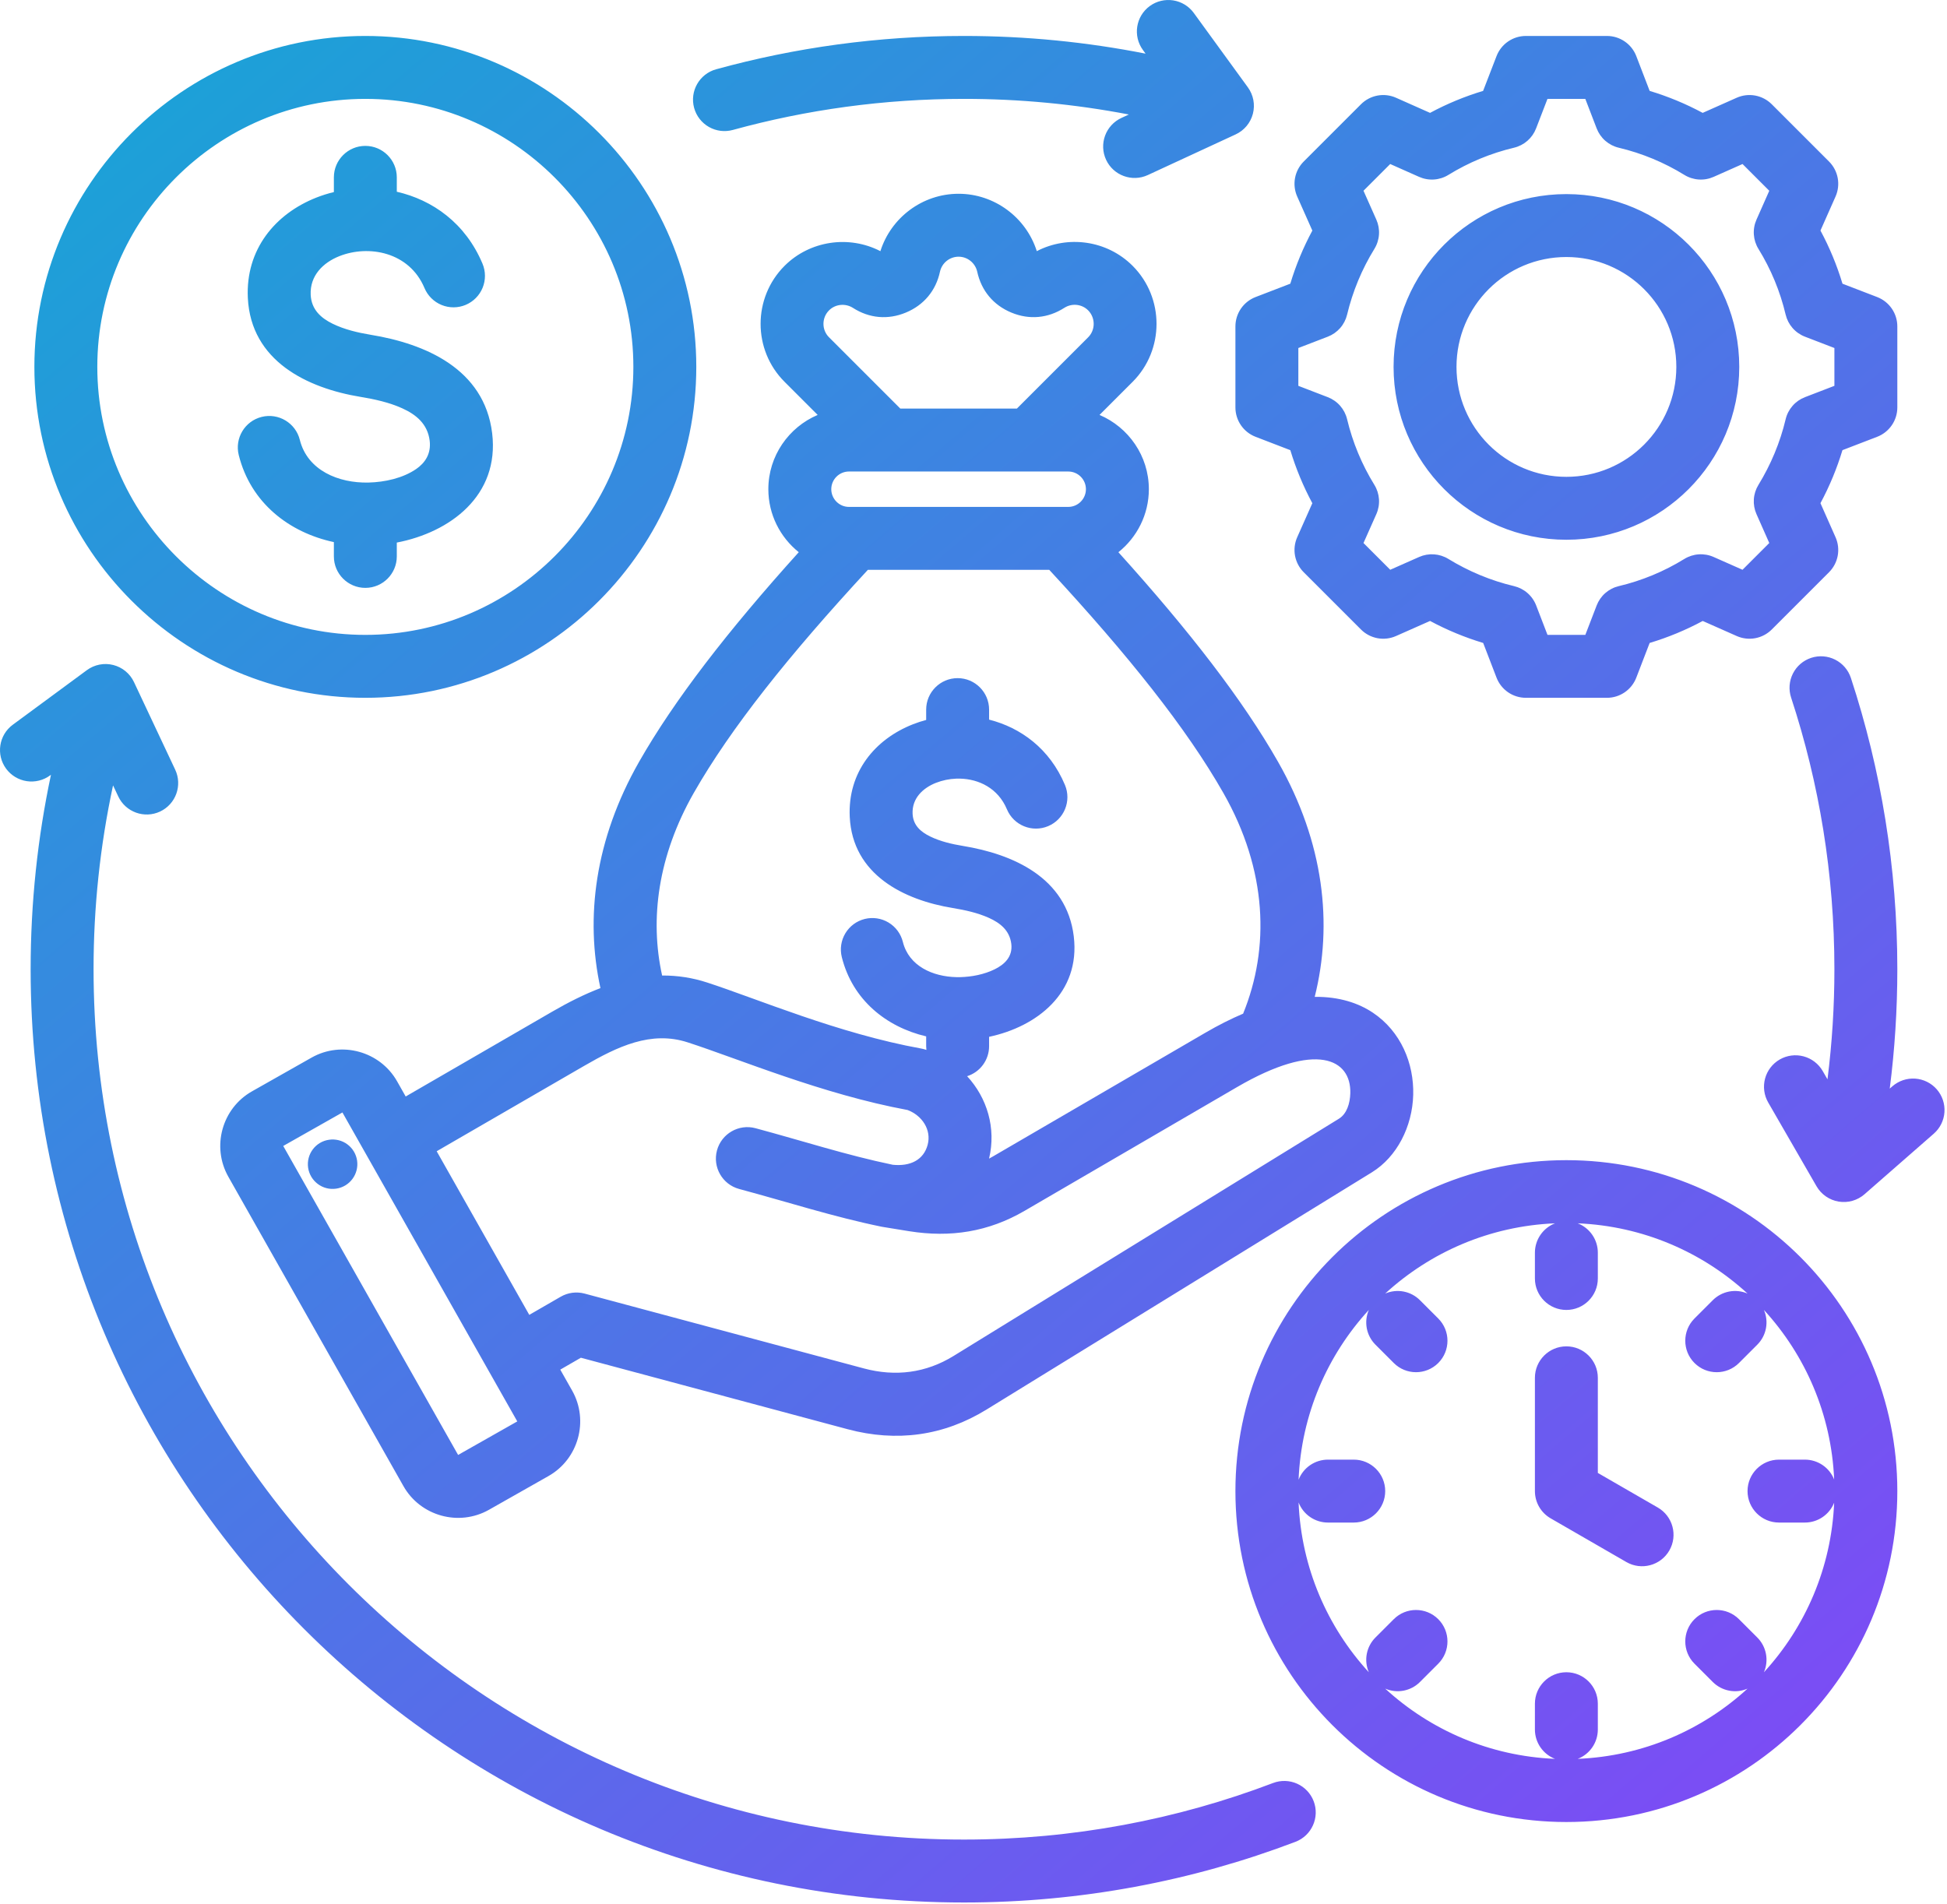 <svg width="497" height="486" viewBox="0 0 497 486" fill="none" xmlns="http://www.w3.org/2000/svg">
<path fill-rule="evenodd" clip-rule="evenodd" d="M13.01 197.787L12.795 197.946C11.08 199.208 8.934 199.738 6.828 199.419C4.722 199.1 2.829 197.958 1.565 196.244C-1.065 192.676 -0.302 187.643 3.266 185.014L22.172 171.083C23.127 170.379 24.227 169.895 25.391 169.667C26.556 169.439 27.756 169.471 28.907 169.763C30.057 170.054 31.129 170.597 32.045 171.351C32.96 172.106 33.697 173.055 34.203 174.129L44.721 196.482C46.608 200.493 44.885 205.281 40.874 207.169C36.863 209.056 32.074 207.332 30.187 203.321L28.857 200.495C25.542 215.919 23.874 231.652 23.883 247.429C23.883 370.058 123.441 469.617 246.07 469.617C273.852 469.617 300.45 464.509 324.974 455.177C326.965 454.421 329.174 454.486 331.117 455.358C333.061 456.23 334.578 457.838 335.336 459.829C336.912 463.971 334.828 468.614 330.686 470.191C304.386 480.197 275.864 485.68 246.07 485.68C114.577 485.68 7.821 378.924 7.821 247.429C7.821 230.407 9.61 213.801 13.01 197.787ZM288.158 29.229C274.286 26.57 260.194 25.236 246.07 25.242C225.644 25.242 205.856 28.003 187.063 33.175C185.009 33.739 182.816 33.464 180.964 32.412C179.113 31.359 177.755 29.615 177.188 27.562C176.013 23.288 178.528 18.863 182.801 17.687C202.952 12.143 224.168 9.179 246.07 9.179C261.929 9.179 277.429 10.733 292.424 13.695L291.739 12.753C289.133 9.168 289.927 4.14 293.512 1.534C295.235 0.283 297.384 -0.234 299.488 0.099C301.592 0.431 303.477 1.585 304.731 3.307L318.541 22.301C319.239 23.262 319.715 24.364 319.935 25.53C320.156 26.696 320.115 27.896 319.817 29.045C319.518 30.193 318.969 31.261 318.208 32.172C317.448 33.083 316.495 33.814 315.418 34.312L292.999 44.688C288.976 46.549 284.198 44.795 282.337 40.773C281.443 38.839 281.354 36.63 282.088 34.631C282.822 32.632 284.32 31.005 286.252 30.11L288.158 29.229ZM482.384 277.906L483.05 277.325C484.654 275.923 486.748 275.216 488.873 275.359C490.998 275.501 492.98 276.481 494.382 278.084C495.784 279.688 496.491 281.782 496.349 283.907C496.206 286.032 495.226 288.014 493.623 289.417L475.945 304.875C475.052 305.656 473.996 306.229 472.855 306.553C471.713 306.878 470.514 306.945 469.343 306.751C468.173 306.556 467.06 306.105 466.084 305.429C465.109 304.753 464.295 303.87 463.701 302.842L451.357 281.444C450.294 279.599 450.006 277.406 450.558 275.349C451.11 273.292 452.456 271.539 454.301 270.474C456.146 269.41 458.338 269.123 460.395 269.675C462.452 270.227 464.206 271.573 465.271 273.417L466.493 275.538C467.671 266.214 468.26 256.826 468.257 247.429C468.257 223.216 464.378 199.903 457.204 178.078C456.54 176.054 456.707 173.85 457.667 171.949C458.627 170.048 460.303 168.606 462.326 167.94C464.35 167.276 466.554 167.443 468.455 168.403C470.356 169.364 471.798 171.039 472.464 173.062C480.157 196.466 484.32 221.465 484.32 247.429C484.32 257.754 483.661 267.926 482.384 277.906ZM143.019 349.648L146.05 355.004C146.054 355.01 146.058 355.017 146.061 355.024C150.38 362.705 147.638 372.506 140.002 376.819L124.806 385.432C124.797 385.436 124.789 385.441 124.782 385.446C117.101 389.764 107.299 387.022 102.984 379.382L58.299 300.424C53.94 292.734 56.681 282.921 64.329 278.602L79.543 269.989L79.55 269.985C87.193 265.668 96.999 268.379 101.351 276.022L101.361 276.041L103.557 279.92L141.04 258.218C145.079 255.883 149.149 253.825 153.271 252.252C149.346 234.303 151.834 214.336 163.134 194.48L163.139 194.472C172.108 178.753 185.669 161.181 203.898 140.967C199.173 137.188 196.131 131.376 196.131 124.876C196.131 116.389 201.343 109.058 208.723 105.926C205.909 103.112 203.095 100.298 200.281 97.483C192.12 89.355 192.108 76.03 200.269 67.868C206.716 61.423 216.714 59.969 224.734 64.118C227.404 55.653 235.368 49.468 244.697 49.468C253.85 49.468 261.932 55.516 264.656 64.116C272.539 60.021 282.53 61.276 289.124 67.868L289.136 67.88C297.257 76.035 297.245 89.35 289.124 97.472L280.67 105.926C288.05 109.058 293.262 116.39 293.262 124.876C293.262 131.38 290.217 137.194 285.487 140.973C303.728 161.187 317.286 178.759 326.237 194.478C338.018 215.164 340.25 235.963 335.6 254.486C341.902 254.411 346.829 256.101 350.463 258.538C357.597 263.325 360.956 271.472 360.742 279.494C360.526 287.626 356.57 295.35 350.193 299.277L251.875 359.811C240.891 366.59 228.86 368.192 216.394 364.867L216.386 364.865L148.278 346.611L143.019 349.648ZM111.469 293.899L135.107 335.669L143.127 331.037C144.041 330.51 145.049 330.167 146.095 330.029C147.141 329.892 148.204 329.961 149.223 330.234L220.538 349.347C228.58 351.492 236.351 350.517 243.439 346.142L243.446 346.137L341.77 285.601C343.805 284.347 344.616 281.662 344.686 279.067C344.915 270.418 336.114 265.672 315.731 277.546L261.549 309.103C252.312 314.487 242.632 315.994 232.081 314.313C232.072 314.312 232.063 314.311 232.054 314.309L225.329 313.215C225.221 313.197 225.112 313.177 225.004 313.156L224.993 313.153C212.714 310.632 201.326 306.927 188.688 303.531C184.407 302.38 181.867 297.971 183.017 293.691C184.168 289.41 188.577 286.868 192.857 288.018C205.053 291.296 216.05 294.893 227.885 297.349C232.37 297.808 235.758 296.122 236.794 292.263L236.795 292.259C237.827 288.424 235.37 284.772 231.682 283.373C209.912 279.343 188.624 270.341 175.553 266.104L175.55 266.103C166.166 263.056 157.626 267.182 149.082 272.122L111.469 293.899ZM169.016 249.039C172.919 249.008 176.8 249.611 180.509 250.825C193.225 254.948 213.976 263.852 235.16 267.68C235.514 267.744 235.863 267.833 236.206 267.943L236.475 268.031C236.437 267.716 236.419 267.4 236.419 267.083V264.575C226.244 262.18 217.604 255.269 214.882 244.334C214.368 242.267 214.696 240.081 215.793 238.255C216.891 236.43 218.668 235.115 220.734 234.6C222.801 234.086 224.988 234.414 226.813 235.511C228.638 236.609 229.953 238.386 230.468 240.453C232.008 246.639 238.109 249.33 244.176 249.451C244.387 249.444 244.598 249.445 244.809 249.455C244.919 249.454 245.027 249.452 245.137 249.449C248.045 249.377 251.208 248.769 253.879 247.462C256.401 246.227 258.538 244.247 258.15 240.976C257.719 237.464 255.247 235.598 252.462 234.335C249.572 233.024 246.287 232.311 243.215 231.807C230.76 229.77 217.628 223.33 216.91 208.55V208.546C216.361 197.132 223.334 188.719 233.046 184.897C234.148 184.463 235.274 184.095 236.419 183.794V181.152C236.419 176.719 240.018 173.121 244.45 173.121C248.883 173.121 252.481 176.719 252.481 181.152V183.708C260.582 185.766 267.97 191.148 271.847 200.396C273.561 204.484 271.633 209.194 267.545 210.908C263.457 212.622 258.747 210.694 257.033 206.606C254.772 201.214 249.856 198.863 244.981 198.771C244.68 198.79 244.377 198.792 244.076 198.779C242.312 198.844 240.572 199.204 238.927 199.844C235.56 201.169 232.765 203.815 232.954 207.773C233.101 210.769 235.131 212.415 237.446 213.545C240.02 214.803 243 215.496 245.808 215.955L245.812 215.956C258.51 218.039 272.262 223.982 274.096 239.041L274.097 239.056C275.829 253.502 264.653 262.101 252.481 264.686V267.083C252.481 268.789 251.937 270.451 250.929 271.827C249.921 273.204 248.501 274.224 246.874 274.741C251.972 280.273 254.33 287.99 252.473 295.776C252.804 295.6 253.133 295.416 253.462 295.225L307.647 263.667C311.054 261.682 314.279 260.066 317.323 258.776C324.16 242.02 323.521 222.166 312.279 202.427C302.869 185.903 288.033 167.295 267.836 145.469H221.539C201.359 167.296 186.523 185.904 177.093 202.429C167.966 218.466 165.818 234.571 169.016 249.039ZM229.819 104.306H259.574L277.765 86.114C279.658 84.222 279.648 81.122 277.754 79.216C276.112 77.584 273.571 77.377 271.693 78.582L271.689 78.584C267.512 81.264 262.741 81.701 258.155 79.794C253.58 77.892 250.504 74.219 249.447 69.349C248.947 67.138 246.967 65.53 244.697 65.53C243.59 65.532 242.516 65.911 241.653 66.604C240.789 67.297 240.188 68.264 239.947 69.345C238.903 74.203 235.823 77.887 231.238 79.794C226.651 81.701 221.882 81.264 217.724 78.597C215.796 77.37 213.236 77.618 211.628 79.227C209.732 81.121 209.721 84.215 211.616 86.103L211.628 86.114L229.819 104.306ZM216.703 129.406H272.69C275.173 129.406 277.199 127.367 277.199 124.876C277.195 123.682 276.719 122.537 275.874 121.693C275.03 120.848 273.885 120.372 272.69 120.369H216.703C215.508 120.372 214.364 120.848 213.519 121.693C212.674 122.537 212.198 123.682 212.194 124.876C212.194 127.367 214.22 129.406 216.703 129.406ZM72.299 292.548L116.939 371.427L132.043 362.867L87.407 283.996L72.299 292.548ZM83.989 290.964C84.809 290.842 85.644 290.883 86.448 291.084C87.252 291.285 88.008 291.643 88.674 292.137C89.339 292.631 89.901 293.251 90.326 293.962C90.752 294.673 91.033 295.461 91.154 296.281C91.647 299.729 89.266 302.953 85.816 303.446C82.368 303.959 79.165 301.556 78.651 298.108C78.159 294.658 80.541 291.456 83.989 290.964ZM421.1 23.207C425.788 24.618 430.323 26.497 434.635 28.816L443.321 24.954C444.804 24.294 446.453 24.1 448.049 24.396C449.646 24.692 451.115 25.465 452.263 26.613L466.886 41.236C468.033 42.383 468.806 43.85 469.103 45.444C469.4 47.039 469.207 48.685 468.55 50.168L464.7 58.858C467.025 63.179 468.907 67.725 470.317 72.424L479.174 75.832C480.689 76.416 481.991 77.444 482.91 78.782C483.828 80.12 484.32 81.705 484.32 83.328V104.014C484.32 105.637 483.828 107.221 482.91 108.559C481.991 109.897 480.689 110.926 479.174 111.509L470.312 114.918C468.896 119.606 467.015 124.14 464.697 128.454L468.55 137.152C469.207 138.635 469.4 140.282 469.103 141.876C468.806 143.47 468.033 144.937 466.886 146.084L452.263 160.707C451.116 161.854 449.649 162.627 448.055 162.924C446.461 163.221 444.814 163.028 443.331 162.372C443.331 162.372 434.645 158.525 434.646 158.524C430.33 160.846 425.791 162.726 421.097 164.136L417.688 172.995C417.105 174.51 416.076 175.812 414.738 176.731C413.4 177.649 411.815 178.141 410.192 178.141H389.507C387.884 178.141 386.299 177.649 384.961 176.731C383.623 175.812 382.595 174.51 382.011 172.995L378.603 164.137C373.908 162.722 369.366 160.839 365.045 158.519L356.347 162.372C354.864 163.028 353.217 163.221 351.623 162.924C350.029 162.627 348.562 161.854 347.415 160.707L332.792 146.084C331.644 144.936 330.871 143.467 330.575 141.871C330.278 140.274 330.473 138.626 331.133 137.142L334.993 128.461C332.673 124.147 330.791 119.611 329.374 114.922L320.505 111.509C318.99 110.926 317.688 109.898 316.769 108.56C315.85 107.222 315.358 105.637 315.358 104.014V83.328C315.358 81.705 315.85 80.12 316.769 78.782C317.688 77.444 318.99 76.415 320.505 75.832L329.371 72.421C330.788 67.726 332.672 63.184 334.995 58.864L331.133 50.178C330.473 48.695 330.278 47.046 330.575 45.45C330.871 43.853 331.644 42.385 332.792 41.236L347.415 26.613C348.563 25.465 350.032 24.692 351.629 24.396C353.225 24.1 354.874 24.294 356.357 24.954L365.043 28.816C369.357 26.496 373.894 24.616 378.585 23.205L382.014 14.319C382.598 12.806 383.626 11.505 384.964 10.588C386.301 9.67 387.885 9.179 389.507 9.179H410.192C413.516 9.179 416.497 11.227 417.689 14.33L421.1 23.207ZM407.569 32.777L404.674 25.242H395.016L392.105 32.788C391.635 34.005 390.877 35.088 389.895 35.946C388.913 36.803 387.737 37.409 386.469 37.711C380.553 39.116 374.899 41.458 369.723 44.65C368.612 45.335 367.35 45.738 366.047 45.825C364.745 45.913 363.44 45.681 362.247 45.151L354.872 41.872L348.051 48.694L351.33 56.068C351.86 57.261 352.092 58.566 352.004 59.868C351.917 61.171 351.513 62.433 350.829 63.544C347.632 68.735 345.282 74.4 343.864 80.328C343.561 81.594 342.954 82.767 342.096 83.746C341.238 84.726 340.154 85.482 338.939 85.949L331.421 88.842V98.499L338.939 101.392C340.153 101.86 341.236 102.615 342.094 103.593C342.951 104.571 343.559 105.743 343.863 107.008C345.279 112.928 347.628 118.585 350.823 123.766C351.51 124.878 351.916 126.142 352.004 127.447C352.093 128.751 351.861 130.058 351.33 131.253L348.051 138.627L354.878 145.455L362.257 142.186C363.446 141.659 364.745 141.429 366.042 141.515C367.34 141.602 368.597 142.001 369.705 142.681C374.897 145.861 380.544 148.222 386.484 149.63C387.755 149.931 388.933 150.537 389.916 151.396C390.9 152.255 391.659 153.341 392.128 154.56L395.021 162.078H404.678L407.571 154.56C408.04 153.342 408.798 152.257 409.781 151.398C410.763 150.539 411.94 149.933 413.209 149.631C419.123 148.231 424.773 145.89 429.945 142.698C431.056 142.011 432.317 141.606 433.62 141.517C434.923 141.428 436.228 141.657 437.422 142.186L444.8 145.455L451.633 138.621L448.365 131.243C447.838 130.054 447.608 128.755 447.694 127.457C447.78 126.16 448.18 124.903 448.86 123.794C452.041 118.602 454.402 112.955 455.81 107.03C456.111 105.761 456.718 104.584 457.577 103.602C458.436 102.619 459.521 101.861 460.739 101.392L468.257 98.499V88.842L460.739 85.949C459.52 85.48 458.434 84.721 457.575 83.737C456.716 82.754 456.11 81.576 455.809 80.305C454.407 74.383 452.065 68.724 448.871 63.544C448.187 62.435 447.783 61.175 447.695 59.874C447.607 58.573 447.837 57.27 448.365 56.078L451.633 48.7L444.806 41.872L437.432 45.151C436.239 45.681 434.935 45.913 433.632 45.825C432.329 45.738 431.067 45.335 429.956 44.65C424.779 41.458 419.126 39.116 413.209 37.711C411.939 37.409 410.762 36.801 409.779 35.942C408.796 35.082 408.038 33.996 407.569 32.777ZM399.839 49.55C424.211 49.55 443.97 69.289 443.97 93.66C443.97 118.03 424.209 137.792 399.839 137.792C375.468 137.792 355.729 118.032 355.729 93.66C355.729 69.287 375.466 49.55 399.839 49.55ZM399.839 65.613C384.341 65.613 371.791 78.163 371.791 93.66C371.791 109.16 384.34 121.729 399.839 121.729C415.34 121.729 427.908 109.161 427.908 93.66C427.908 78.162 415.339 65.613 399.839 65.613ZM93.257 178.141C46.738 178.141 8.776 140.18 8.776 93.66C8.776 47.141 46.738 9.179 93.257 9.179C139.777 9.179 177.738 47.141 177.738 93.66C177.738 140.18 139.777 178.141 93.257 178.141ZM93.257 162.078C130.932 162.078 161.676 131.335 161.676 93.66C161.676 55.986 130.932 25.242 93.257 25.242C55.582 25.242 24.839 55.986 24.839 93.66C24.839 131.335 55.582 162.078 93.257 162.078ZM85.226 49.034V45.275C85.226 40.843 88.825 37.244 93.257 37.244C97.69 37.244 101.289 40.843 101.289 45.275V48.947C110.413 51.044 118.809 56.949 123.166 67.314C123.991 69.278 124.002 71.489 123.197 73.461C122.392 75.433 120.838 77.004 118.874 77.83C116.911 78.655 114.7 78.666 112.728 77.861C110.757 77.057 109.185 75.502 108.358 73.54C104.472 64.293 94.102 62.449 86.664 65.378C82.478 67.025 79.072 70.365 79.308 75.281C79.496 79.085 82 81.225 84.935 82.66C87.922 84.12 91.377 84.932 94.627 85.467C108.475 87.733 123.618 94.116 125.629 110.579L125.63 110.59C127.558 126.567 114.826 135.914 101.289 138.51V142.045C101.289 146.478 97.69 150.077 93.257 150.077C88.825 150.077 85.226 146.478 85.226 142.045V138.393C73.795 135.949 63.982 128.368 60.943 116.164C59.873 111.862 62.495 107.5 66.797 106.43C71.098 105.359 75.46 107.982 76.531 112.283C78.477 120.098 86.428 123.368 94.064 123.189C98.216 123.09 102.843 122.073 106.249 119.725C108.521 118.159 110.079 115.82 109.684 112.521C109.149 108.165 106.139 105.803 102.686 104.237C99.354 102.725 95.572 101.898 92.034 101.319L92.026 101.318C78.458 99.084 64.053 92.194 63.264 76.062V76.058C62.667 63.687 70.246 54.578 80.781 50.431C82.228 49.862 83.713 49.396 85.226 49.034ZM399.839 296.175C446.508 296.175 484.32 333.988 484.32 380.656C484.32 427.326 446.508 465.137 399.839 465.137C353.171 465.137 315.358 427.326 315.358 380.656C315.358 333.988 353.171 296.175 399.839 296.175ZM349.412 334.409C338.847 345.923 332.176 361.067 331.481 377.76C332.067 376.249 333.096 374.95 334.433 374.033C335.77 373.117 337.352 372.626 338.973 372.625H345.563C349.995 372.625 353.594 376.224 353.594 380.656C353.594 385.09 349.995 388.688 345.563 388.688H338.973C337.352 388.687 335.77 388.196 334.433 387.28C333.096 386.364 332.067 385.065 331.481 383.554C332.176 400.246 338.847 415.391 349.412 426.905C348.773 425.427 348.593 423.791 348.894 422.209C349.196 420.627 349.966 419.172 351.105 418.033L355.78 413.358C358.914 410.224 364.003 410.224 367.137 413.358C370.272 416.492 370.272 421.582 367.137 424.716L362.462 429.392C361.323 430.53 359.868 431.299 358.287 431.601C356.705 431.903 355.069 431.722 353.591 431.083C365.105 441.649 380.25 448.32 396.943 449.014C395.431 448.429 394.132 447.4 393.216 446.063C392.299 444.726 391.808 443.143 391.808 441.522V434.932C391.808 430.5 395.407 426.901 399.839 426.901C404.271 426.901 407.87 430.5 407.87 434.932V441.522C407.87 443.143 407.379 444.726 406.463 446.063C405.547 447.4 404.248 448.429 402.736 449.014C419.429 448.32 434.574 441.649 446.088 431.083C444.61 431.722 442.974 431.903 441.392 431.601C439.81 431.3 438.355 430.53 437.216 429.392L432.541 424.716C429.407 421.582 429.407 416.492 432.541 413.358C435.675 410.224 440.765 410.224 443.899 413.358L448.574 418.033C449.712 419.173 450.482 420.627 450.784 422.209C451.085 423.791 450.905 425.427 450.266 426.905C460.818 415.405 467.485 400.284 468.195 383.617C467.601 385.113 466.571 386.395 465.24 387.3C463.908 388.204 462.336 388.687 460.727 388.688H454.115C449.683 388.688 446.084 385.09 446.084 380.656C446.084 376.224 449.683 372.625 454.115 372.625H460.727C462.336 372.626 463.908 373.109 465.24 374.013C466.571 374.917 467.601 376.2 468.195 377.696C467.485 361.029 460.818 345.908 450.266 334.409C450.905 335.887 451.085 337.522 450.784 339.104C450.482 340.686 449.712 342.14 448.574 343.279L443.899 347.955C440.765 351.089 435.675 351.089 432.541 347.955C429.407 344.82 429.407 339.731 432.541 336.597L437.216 331.922C438.355 330.784 439.81 330.014 441.392 329.712C442.974 329.41 444.61 329.59 446.088 330.229C434.574 319.665 419.429 312.993 402.736 312.298C404.248 312.884 405.547 313.913 406.463 315.25C407.379 316.587 407.87 318.17 407.87 319.791V326.38C407.87 330.813 404.271 334.412 399.839 334.412C395.407 334.412 391.808 330.813 391.808 326.38V319.791C391.809 318.17 392.3 316.587 393.216 315.25C394.132 313.913 395.431 312.884 396.943 312.298C380.25 312.993 365.105 319.665 353.591 330.229C355.069 329.59 356.705 329.41 358.287 329.712C359.869 330.014 361.323 330.784 362.462 331.922L367.137 336.597C370.272 339.731 370.272 344.82 367.137 347.955C364.003 351.089 358.914 351.089 355.78 347.955L351.105 343.279C349.966 342.141 349.196 340.686 348.894 339.104C348.593 337.522 348.773 335.887 349.412 334.409ZM391.808 351.737C391.808 347.305 395.407 343.706 399.839 343.706C404.271 343.706 407.87 347.305 407.87 351.737V376.019L423.178 384.855C427.017 387.07 428.334 391.986 426.119 395.825C423.903 399.664 418.987 400.982 415.148 398.766L395.824 387.612C394.603 386.908 393.589 385.894 392.884 384.673C392.179 383.452 391.808 382.066 391.808 380.656V351.737Z" fill="url(#paint0_linear_864_228)"/>
<defs>
<linearGradient id="paint0_linear_864_228" x1="17.71" y1="31.304" x2="478.843" y2="572.172" gradientUnits="userSpaceOnUse">
<stop stop-color="#1BA2D7"/>
<stop offset="1" stop-color="#8D3DFA"/>
</linearGradient>
</defs>
</svg>
